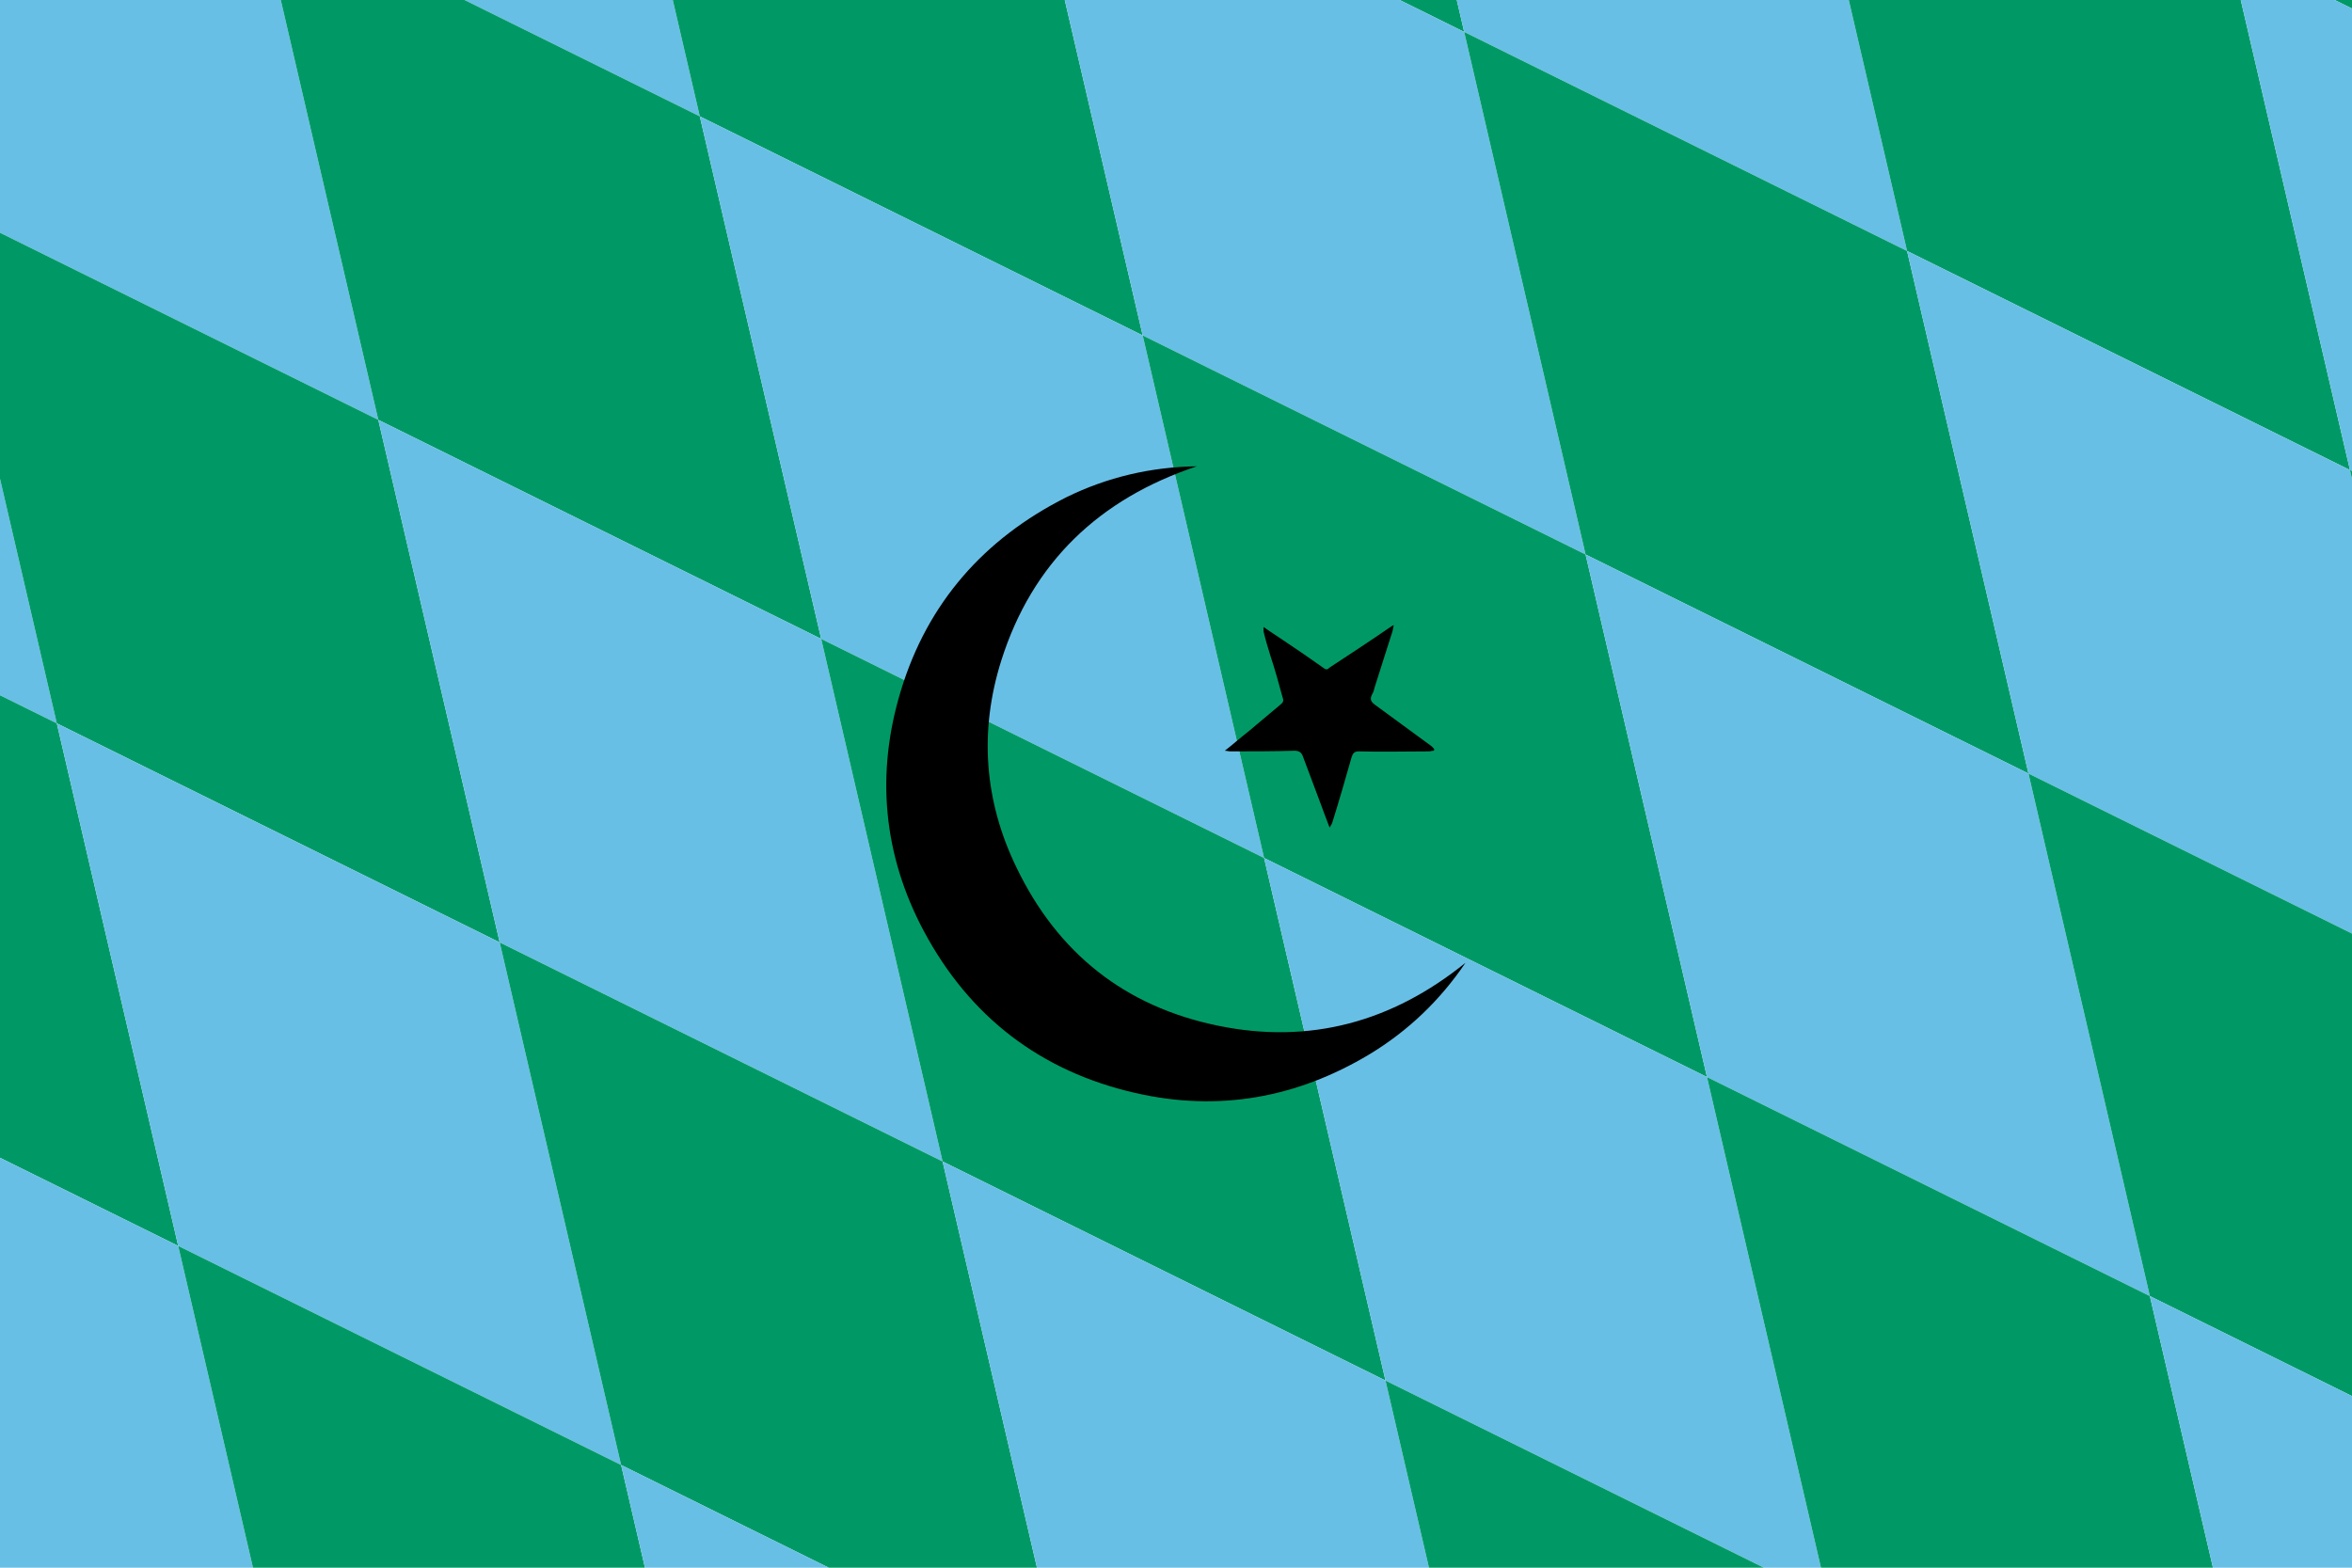 <?xml version="1.0" encoding="utf-8" ?>
<svg baseProfile="full" height="100px" version="1.1" width="150px" xmlns="http://www.w3.org/2000/svg" xmlns:ev="http://www.w3.org/2001/xml-events" xmlns:xlink="http://www.w3.org/1999/xlink"><defs><clipPath id="mask0"><rect height="100" width="150" x="0" y="0" /></clipPath></defs><g clip-path="url(#mask0)"><rect fill="#009966" height="33.333" stroke="none" transform="translate(-600 -400) skewX(13.076) skewY(29.203)" width="25.0" x="0.0" y="0.0" /><rect fill="#68bfe5" height="33.333" stroke="none" transform="translate(-600 -400) skewX(13.076) skewY(29.203)" width="25.0" x="0.0" y="33.333" /><rect fill="#009966" height="33.333" stroke="none" transform="translate(-600 -400) skewX(13.076) skewY(29.203)" width="25.0" x="0.0" y="66.667" /><rect fill="#68bfe5" height="33.333" stroke="none" transform="translate(-600 -400) skewX(13.076) skewY(29.203)" width="25.0" x="0.0" y="100.0" /><rect fill="#009966" height="33.333" stroke="none" transform="translate(-600 -400) skewX(13.076) skewY(29.203)" width="25.0" x="0.0" y="133.333" /><rect fill="#68bfe5" height="33.333" stroke="none" transform="translate(-600 -400) skewX(13.076) skewY(29.203)" width="25.0" x="0.0" y="166.667" /><rect fill="#009966" height="33.333" stroke="none" transform="translate(-600 -400) skewX(13.076) skewY(29.203)" width="25.0" x="0.0" y="200.0" /><rect fill="#68bfe5" height="33.333" stroke="none" transform="translate(-600 -400) skewX(13.076) skewY(29.203)" width="25.0" x="0.0" y="233.333" /><rect fill="#009966" height="33.333" stroke="none" transform="translate(-600 -400) skewX(13.076) skewY(29.203)" width="25.0" x="0.0" y="266.667" /><rect fill="#68bfe5" height="33.333" stroke="none" transform="translate(-600 -400) skewX(13.076) skewY(29.203)" width="25.0" x="0.0" y="300.0" /><rect fill="#009966" height="33.333" stroke="none" transform="translate(-600 -400) skewX(13.076) skewY(29.203)" width="25.0" x="0.0" y="333.333" /><rect fill="#68bfe5" height="33.333" stroke="none" transform="translate(-600 -400) skewX(13.076) skewY(29.203)" width="25.0" x="0.0" y="366.667" /><rect fill="#009966" height="33.333" stroke="none" transform="translate(-600 -400) skewX(13.076) skewY(29.203)" width="25.0" x="0.0" y="400.0" /><rect fill="#68bfe5" height="33.333" stroke="none" transform="translate(-600 -400) skewX(13.076) skewY(29.203)" width="25.0" x="0.0" y="433.333" /><rect fill="#009966" height="33.333" stroke="none" transform="translate(-600 -400) skewX(13.076) skewY(29.203)" width="25.0" x="0.0" y="466.667" /><rect fill="#68bfe5" height="33.333" stroke="none" transform="translate(-600 -400) skewX(13.076) skewY(29.203)" width="25.0" x="25.0" y="0.0" /><rect fill="#009966" height="33.333" stroke="none" transform="translate(-600 -400) skewX(13.076) skewY(29.203)" width="25.0" x="25.0" y="33.333" /><rect fill="#68bfe5" height="33.333" stroke="none" transform="translate(-600 -400) skewX(13.076) skewY(29.203)" width="25.0" x="25.0" y="66.667" /><rect fill="#009966" height="33.333" stroke="none" transform="translate(-600 -400) skewX(13.076) skewY(29.203)" width="25.0" x="25.0" y="100.0" /><rect fill="#68bfe5" height="33.333" stroke="none" transform="translate(-600 -400) skewX(13.076) skewY(29.203)" width="25.0" x="25.0" y="133.333" /><rect fill="#009966" height="33.333" stroke="none" transform="translate(-600 -400) skewX(13.076) skewY(29.203)" width="25.0" x="25.0" y="166.667" /><rect fill="#68bfe5" height="33.333" stroke="none" transform="translate(-600 -400) skewX(13.076) skewY(29.203)" width="25.0" x="25.0" y="200.0" /><rect fill="#009966" height="33.333" stroke="none" transform="translate(-600 -400) skewX(13.076) skewY(29.203)" width="25.0" x="25.0" y="233.333" /><rect fill="#68bfe5" height="33.333" stroke="none" transform="translate(-600 -400) skewX(13.076) skewY(29.203)" width="25.0" x="25.0" y="266.667" /><rect fill="#009966" height="33.333" stroke="none" transform="translate(-600 -400) skewX(13.076) skewY(29.203)" width="25.0" x="25.0" y="300.0" /><rect fill="#68bfe5" height="33.333" stroke="none" transform="translate(-600 -400) skewX(13.076) skewY(29.203)" width="25.0" x="25.0" y="333.333" /><rect fill="#009966" height="33.333" stroke="none" transform="translate(-600 -400) skewX(13.076) skewY(29.203)" width="25.0" x="25.0" y="366.667" /><rect fill="#68bfe5" height="33.333" stroke="none" transform="translate(-600 -400) skewX(13.076) skewY(29.203)" width="25.0" x="25.0" y="400.0" /><rect fill="#009966" height="33.333" stroke="none" transform="translate(-600 -400) skewX(13.076) skewY(29.203)" width="25.0" x="25.0" y="433.333" /><rect fill="#68bfe5" height="33.333" stroke="none" transform="translate(-600 -400) skewX(13.076) skewY(29.203)" width="25.0" x="25.0" y="466.667" /><rect fill="#009966" height="33.333" stroke="none" transform="translate(-600 -400) skewX(13.076) skewY(29.203)" width="25.0" x="50.0" y="0.0" /><rect fill="#68bfe5" height="33.333" stroke="none" transform="translate(-600 -400) skewX(13.076) skewY(29.203)" width="25.0" x="50.0" y="33.333" /><rect fill="#009966" height="33.333" stroke="none" transform="translate(-600 -400) skewX(13.076) skewY(29.203)" width="25.0" x="50.0" y="66.667" /><rect fill="#68bfe5" height="33.333" stroke="none" transform="translate(-600 -400) skewX(13.076) skewY(29.203)" width="25.0" x="50.0" y="100.0" /><rect fill="#009966" height="33.333" stroke="none" transform="translate(-600 -400) skewX(13.076) skewY(29.203)" width="25.0" x="50.0" y="133.333" /><rect fill="#68bfe5" height="33.333" stroke="none" transform="translate(-600 -400) skewX(13.076) skewY(29.203)" width="25.0" x="50.0" y="166.667" /><rect fill="#009966" height="33.333" stroke="none" transform="translate(-600 -400) skewX(13.076) skewY(29.203)" width="25.0" x="50.0" y="200.0" /><rect fill="#68bfe5" height="33.333" stroke="none" transform="translate(-600 -400) skewX(13.076) skewY(29.203)" width="25.0" x="50.0" y="233.333" /><rect fill="#009966" height="33.333" stroke="none" transform="translate(-600 -400) skewX(13.076) skewY(29.203)" width="25.0" x="50.0" y="266.667" /><rect fill="#68bfe5" height="33.333" stroke="none" transform="translate(-600 -400) skewX(13.076) skewY(29.203)" width="25.0" x="50.0" y="300.0" /><rect fill="#009966" height="33.333" stroke="none" transform="translate(-600 -400) skewX(13.076) skewY(29.203)" width="25.0" x="50.0" y="333.333" /><rect fill="#68bfe5" height="33.333" stroke="none" transform="translate(-600 -400) skewX(13.076) skewY(29.203)" width="25.0" x="50.0" y="366.667" /><rect fill="#009966" height="33.333" stroke="none" transform="translate(-600 -400) skewX(13.076) skewY(29.203)" width="25.0" x="50.0" y="400.0" /><rect fill="#68bfe5" height="33.333" stroke="none" transform="translate(-600 -400) skewX(13.076) skewY(29.203)" width="25.0" x="50.0" y="433.333" /><rect fill="#009966" height="33.333" stroke="none" transform="translate(-600 -400) skewX(13.076) skewY(29.203)" width="25.0" x="50.0" y="466.667" /><rect fill="#68bfe5" height="33.333" stroke="none" transform="translate(-600 -400) skewX(13.076) skewY(29.203)" width="25.0" x="75.0" y="0.0" /><rect fill="#009966" height="33.333" stroke="none" transform="translate(-600 -400) skewX(13.076) skewY(29.203)" width="25.0" x="75.0" y="33.333" /><rect fill="#68bfe5" height="33.333" stroke="none" transform="translate(-600 -400) skewX(13.076) skewY(29.203)" width="25.0" x="75.0" y="66.667" /><rect fill="#009966" height="33.333" stroke="none" transform="translate(-600 -400) skewX(13.076) skewY(29.203)" width="25.0" x="75.0" y="100.0" /><rect fill="#68bfe5" height="33.333" stroke="none" transform="translate(-600 -400) skewX(13.076) skewY(29.203)" width="25.0" x="75.0" y="133.333" /><rect fill="#009966" height="33.333" stroke="none" transform="translate(-600 -400) skewX(13.076) skewY(29.203)" width="25.0" x="75.0" y="166.667" /><rect fill="#68bfe5" height="33.333" stroke="none" transform="translate(-600 -400) skewX(13.076) skewY(29.203)" width="25.0" x="75.0" y="200.0" /><rect fill="#009966" height="33.333" stroke="none" transform="translate(-600 -400) skewX(13.076) skewY(29.203)" width="25.0" x="75.0" y="233.333" /><rect fill="#68bfe5" height="33.333" stroke="none" transform="translate(-600 -400) skewX(13.076) skewY(29.203)" width="25.0" x="75.0" y="266.667" /><rect fill="#009966" height="33.333" stroke="none" transform="translate(-600 -400) skewX(13.076) skewY(29.203)" width="25.0" x="75.0" y="300.0" /><rect fill="#68bfe5" height="33.333" stroke="none" transform="translate(-600 -400) skewX(13.076) skewY(29.203)" width="25.0" x="75.0" y="333.333" /><rect fill="#009966" height="33.333" stroke="none" transform="translate(-600 -400) skewX(13.076) skewY(29.203)" width="25.0" x="75.0" y="366.667" /><rect fill="#68bfe5" height="33.333" stroke="none" transform="translate(-600 -400) skewX(13.076) skewY(29.203)" width="25.0" x="75.0" y="400.0" /><rect fill="#009966" height="33.333" stroke="none" transform="translate(-600 -400) skewX(13.076) skewY(29.203)" width="25.0" x="75.0" y="433.333" /><rect fill="#68bfe5" height="33.333" stroke="none" transform="translate(-600 -400) skewX(13.076) skewY(29.203)" width="25.0" x="75.0" y="466.667" /><rect fill="#009966" height="33.333" stroke="none" transform="translate(-600 -400) skewX(13.076) skewY(29.203)" width="25.0" x="100.0" y="0.0" /><rect fill="#68bfe5" height="33.333" stroke="none" transform="translate(-600 -400) skewX(13.076) skewY(29.203)" width="25.0" x="100.0" y="33.333" /><rect fill="#009966" height="33.333" stroke="none" transform="translate(-600 -400) skewX(13.076) skewY(29.203)" width="25.0" x="100.0" y="66.667" /><rect fill="#68bfe5" height="33.333" stroke="none" transform="translate(-600 -400) skewX(13.076) skewY(29.203)" width="25.0" x="100.0" y="100.0" /><rect fill="#009966" height="33.333" stroke="none" transform="translate(-600 -400) skewX(13.076) skewY(29.203)" width="25.0" x="100.0" y="133.333" /><rect fill="#68bfe5" height="33.333" stroke="none" transform="translate(-600 -400) skewX(13.076) skewY(29.203)" width="25.0" x="100.0" y="166.667" /><rect fill="#009966" height="33.333" stroke="none" transform="translate(-600 -400) skewX(13.076) skewY(29.203)" width="25.0" x="100.0" y="200.0" /><rect fill="#68bfe5" height="33.333" stroke="none" transform="translate(-600 -400) skewX(13.076) skewY(29.203)" width="25.0" x="100.0" y="233.333" /><rect fill="#009966" height="33.333" stroke="none" transform="translate(-600 -400) skewX(13.076) skewY(29.203)" width="25.0" x="100.0" y="266.667" /><rect fill="#68bfe5" height="33.333" stroke="none" transform="translate(-600 -400) skewX(13.076) skewY(29.203)" width="25.0" x="100.0" y="300.0" /><rect fill="#009966" height="33.333" stroke="none" transform="translate(-600 -400) skewX(13.076) skewY(29.203)" width="25.0" x="100.0" y="333.333" /><rect fill="#68bfe5" height="33.333" stroke="none" transform="translate(-600 -400) skewX(13.076) skewY(29.203)" width="25.0" x="100.0" y="366.667" /><rect fill="#009966" height="33.333" stroke="none" transform="translate(-600 -400) skewX(13.076) skewY(29.203)" width="25.0" x="100.0" y="400.0" /><rect fill="#68bfe5" height="33.333" stroke="none" transform="translate(-600 -400) skewX(13.076) skewY(29.203)" width="25.0" x="100.0" y="433.333" /><rect fill="#009966" height="33.333" stroke="none" transform="translate(-600 -400) skewX(13.076) skewY(29.203)" width="25.0" x="100.0" y="466.667" /><rect fill="#68bfe5" height="33.333" stroke="none" transform="translate(-600 -400) skewX(13.076) skewY(29.203)" width="25.0" x="125.0" y="0.0" /><rect fill="#009966" height="33.333" stroke="none" transform="translate(-600 -400) skewX(13.076) skewY(29.203)" width="25.0" x="125.0" y="33.333" /><rect fill="#68bfe5" height="33.333" stroke="none" transform="translate(-600 -400) skewX(13.076) skewY(29.203)" width="25.0" x="125.0" y="66.667" /><rect fill="#009966" height="33.333" stroke="none" transform="translate(-600 -400) skewX(13.076) skewY(29.203)" width="25.0" x="125.0" y="100.0" /><rect fill="#68bfe5" height="33.333" stroke="none" transform="translate(-600 -400) skewX(13.076) skewY(29.203)" width="25.0" x="125.0" y="133.333" /><rect fill="#009966" height="33.333" stroke="none" transform="translate(-600 -400) skewX(13.076) skewY(29.203)" width="25.0" x="125.0" y="166.667" /><rect fill="#68bfe5" height="33.333" stroke="none" transform="translate(-600 -400) skewX(13.076) skewY(29.203)" width="25.0" x="125.0" y="200.0" /><rect fill="#009966" height="33.333" stroke="none" transform="translate(-600 -400) skewX(13.076) skewY(29.203)" width="25.0" x="125.0" y="233.333" /><rect fill="#68bfe5" height="33.333" stroke="none" transform="translate(-600 -400) skewX(13.076) skewY(29.203)" width="25.0" x="125.0" y="266.667" /><rect fill="#009966" height="33.333" stroke="none" transform="translate(-600 -400) skewX(13.076) skewY(29.203)" width="25.0" x="125.0" y="300.0" /><rect fill="#68bfe5" height="33.333" stroke="none" transform="translate(-600 -400) skewX(13.076) skewY(29.203)" width="25.0" x="125.0" y="333.333" /><rect fill="#009966" height="33.333" stroke="none" transform="translate(-600 -400) skewX(13.076) skewY(29.203)" width="25.0" x="125.0" y="366.667" /><rect fill="#68bfe5" height="33.333" stroke="none" transform="translate(-600 -400) skewX(13.076) skewY(29.203)" width="25.0" x="125.0" y="400.0" /><rect fill="#009966" height="33.333" stroke="none" transform="translate(-600 -400) skewX(13.076) skewY(29.203)" width="25.0" x="125.0" y="433.333" /><rect fill="#68bfe5" height="33.333" stroke="none" transform="translate(-600 -400) skewX(13.076) skewY(29.203)" width="25.0" x="125.0" y="466.667" /><rect fill="#009966" height="33.333" stroke="none" transform="translate(-600 -400) skewX(13.076) skewY(29.203)" width="25.0" x="150.0" y="0.0" /><rect fill="#68bfe5" height="33.333" stroke="none" transform="translate(-600 -400) skewX(13.076) skewY(29.203)" width="25.0" x="150.0" y="33.333" /><rect fill="#009966" height="33.333" stroke="none" transform="translate(-600 -400) skewX(13.076) skewY(29.203)" width="25.0" x="150.0" y="66.667" /><rect fill="#68bfe5" height="33.333" stroke="none" transform="translate(-600 -400) skewX(13.076) skewY(29.203)" width="25.0" x="150.0" y="100.0" /><rect fill="#009966" height="33.333" stroke="none" transform="translate(-600 -400) skewX(13.076) skewY(29.203)" width="25.0" x="150.0" y="133.333" /><rect fill="#68bfe5" height="33.333" stroke="none" transform="translate(-600 -400) skewX(13.076) skewY(29.203)" width="25.0" x="150.0" y="166.667" /><rect fill="#009966" height="33.333" stroke="none" transform="translate(-600 -400) skewX(13.076) skewY(29.203)" width="25.0" x="150.0" y="200.0" /><rect fill="#68bfe5" height="33.333" stroke="none" transform="translate(-600 -400) skewX(13.076) skewY(29.203)" width="25.0" x="150.0" y="233.333" /><rect fill="#009966" height="33.333" stroke="none" transform="translate(-600 -400) skewX(13.076) skewY(29.203)" width="25.0" x="150.0" y="266.667" /><rect fill="#68bfe5" height="33.333" stroke="none" transform="translate(-600 -400) skewX(13.076) skewY(29.203)" width="25.0" x="150.0" y="300.0" /><rect fill="#009966" height="33.333" stroke="none" transform="translate(-600 -400) skewX(13.076) skewY(29.203)" width="25.0" x="150.0" y="333.333" /><rect fill="#68bfe5" height="33.333" stroke="none" transform="translate(-600 -400) skewX(13.076) skewY(29.203)" width="25.0" x="150.0" y="366.667" /><rect fill="#009966" height="33.333" stroke="none" transform="translate(-600 -400) skewX(13.076) skewY(29.203)" width="25.0" x="150.0" y="400.0" /><rect fill="#68bfe5" height="33.333" stroke="none" transform="translate(-600 -400) skewX(13.076) skewY(29.203)" width="25.0" x="150.0" y="433.333" /><rect fill="#009966" height="33.333" stroke="none" transform="translate(-600 -400) skewX(13.076) skewY(29.203)" width="25.0" x="150.0" y="466.667" /><rect fill="#68bfe5" height="33.333" stroke="none" transform="translate(-600 -400) skewX(13.076) skewY(29.203)" width="25.0" x="175.0" y="0.0" /><rect fill="#009966" height="33.333" stroke="none" transform="translate(-600 -400) skewX(13.076) skewY(29.203)" width="25.0" x="175.0" y="33.333" /><rect fill="#68bfe5" height="33.333" stroke="none" transform="translate(-600 -400) skewX(13.076) skewY(29.203)" width="25.0" x="175.0" y="66.667" /><rect fill="#009966" height="33.333" stroke="none" transform="translate(-600 -400) skewX(13.076) skewY(29.203)" width="25.0" x="175.0" y="100.0" /><rect fill="#68bfe5" height="33.333" stroke="none" transform="translate(-600 -400) skewX(13.076) skewY(29.203)" width="25.0" x="175.0" y="133.333" /><rect fill="#009966" height="33.333" stroke="none" transform="translate(-600 -400) skewX(13.076) skewY(29.203)" width="25.0" x="175.0" y="166.667" /><rect fill="#68bfe5" height="33.333" stroke="none" transform="translate(-600 -400) skewX(13.076) skewY(29.203)" width="25.0" x="175.0" y="200.0" /><rect fill="#009966" height="33.333" stroke="none" transform="translate(-600 -400) skewX(13.076) skewY(29.203)" width="25.0" x="175.0" y="233.333" /><rect fill="#68bfe5" height="33.333" stroke="none" transform="translate(-600 -400) skewX(13.076) skewY(29.203)" width="25.0" x="175.0" y="266.667" /><rect fill="#009966" height="33.333" stroke="none" transform="translate(-600 -400) skewX(13.076) skewY(29.203)" width="25.0" x="175.0" y="300.0" /><rect fill="#68bfe5" height="33.333" stroke="none" transform="translate(-600 -400) skewX(13.076) skewY(29.203)" width="25.0" x="175.0" y="333.333" /><rect fill="#009966" height="33.333" stroke="none" transform="translate(-600 -400) skewX(13.076) skewY(29.203)" width="25.0" x="175.0" y="366.667" /><rect fill="#68bfe5" height="33.333" stroke="none" transform="translate(-600 -400) skewX(13.076) skewY(29.203)" width="25.0" x="175.0" y="400.0" /><rect fill="#009966" height="33.333" stroke="none" transform="translate(-600 -400) skewX(13.076) skewY(29.203)" width="25.0" x="175.0" y="433.333" /><rect fill="#68bfe5" height="33.333" stroke="none" transform="translate(-600 -400) skewX(13.076) skewY(29.203)" width="25.0" x="175.0" y="466.667" /><rect fill="#009966" height="33.333" stroke="none" transform="translate(-600 -400) skewX(13.076) skewY(29.203)" width="25.0" x="200.0" y="0.0" /><rect fill="#68bfe5" height="33.333" stroke="none" transform="translate(-600 -400) skewX(13.076) skewY(29.203)" width="25.0" x="200.0" y="33.333" /><rect fill="#009966" height="33.333" stroke="none" transform="translate(-600 -400) skewX(13.076) skewY(29.203)" width="25.0" x="200.0" y="66.667" /><rect fill="#68bfe5" height="33.333" stroke="none" transform="translate(-600 -400) skewX(13.076) skewY(29.203)" width="25.0" x="200.0" y="100.0" /><rect fill="#009966" height="33.333" stroke="none" transform="translate(-600 -400) skewX(13.076) skewY(29.203)" width="25.0" x="200.0" y="133.333" /><rect fill="#68bfe5" height="33.333" stroke="none" transform="translate(-600 -400) skewX(13.076) skewY(29.203)" width="25.0" x="200.0" y="166.667" /><rect fill="#009966" height="33.333" stroke="none" transform="translate(-600 -400) skewX(13.076) skewY(29.203)" width="25.0" x="200.0" y="200.0" /><rect fill="#68bfe5" height="33.333" stroke="none" transform="translate(-600 -400) skewX(13.076) skewY(29.203)" width="25.0" x="200.0" y="233.333" /><rect fill="#009966" height="33.333" stroke="none" transform="translate(-600 -400) skewX(13.076) skewY(29.203)" width="25.0" x="200.0" y="266.667" /><rect fill="#68bfe5" height="33.333" stroke="none" transform="translate(-600 -400) skewX(13.076) skewY(29.203)" width="25.0" x="200.0" y="300.0" /><rect fill="#009966" height="33.333" stroke="none" transform="translate(-600 -400) skewX(13.076) skewY(29.203)" width="25.0" x="200.0" y="333.333" /><rect fill="#68bfe5" height="33.333" stroke="none" transform="translate(-600 -400) skewX(13.076) skewY(29.203)" width="25.0" x="200.0" y="366.667" /><rect fill="#009966" height="33.333" stroke="none" transform="translate(-600 -400) skewX(13.076) skewY(29.203)" width="25.0" x="200.0" y="400.0" /><rect fill="#68bfe5" height="33.333" stroke="none" transform="translate(-600 -400) skewX(13.076) skewY(29.203)" width="25.0" x="200.0" y="433.333" /><rect fill="#009966" height="33.333" stroke="none" transform="translate(-600 -400) skewX(13.076) skewY(29.203)" width="25.0" x="200.0" y="466.667" /><rect fill="#68bfe5" height="33.333" stroke="none" transform="translate(-600 -400) skewX(13.076) skewY(29.203)" width="25.0" x="225.0" y="0.0" /><rect fill="#009966" height="33.333" stroke="none" transform="translate(-600 -400) skewX(13.076) skewY(29.203)" width="25.0" x="225.0" y="33.333" /><rect fill="#68bfe5" height="33.333" stroke="none" transform="translate(-600 -400) skewX(13.076) skewY(29.203)" width="25.0" x="225.0" y="66.667" /><rect fill="#009966" height="33.333" stroke="none" transform="translate(-600 -400) skewX(13.076) skewY(29.203)" width="25.0" x="225.0" y="100.0" /><rect fill="#68bfe5" height="33.333" stroke="none" transform="translate(-600 -400) skewX(13.076) skewY(29.203)" width="25.0" x="225.0" y="133.333" /><rect fill="#009966" height="33.333" stroke="none" transform="translate(-600 -400) skewX(13.076) skewY(29.203)" width="25.0" x="225.0" y="166.667" /><rect fill="#68bfe5" height="33.333" stroke="none" transform="translate(-600 -400) skewX(13.076) skewY(29.203)" width="25.0" x="225.0" y="200.0" /><rect fill="#009966" height="33.333" stroke="none" transform="translate(-600 -400) skewX(13.076) skewY(29.203)" width="25.0" x="225.0" y="233.333" /><rect fill="#68bfe5" height="33.333" stroke="none" transform="translate(-600 -400) skewX(13.076) skewY(29.203)" width="25.0" x="225.0" y="266.667" /><rect fill="#009966" height="33.333" stroke="none" transform="translate(-600 -400) skewX(13.076) skewY(29.203)" width="25.0" x="225.0" y="300.0" /><rect fill="#68bfe5" height="33.333" stroke="none" transform="translate(-600 -400) skewX(13.076) skewY(29.203)" width="25.0" x="225.0" y="333.333" /><rect fill="#009966" height="33.333" stroke="none" transform="translate(-600 -400) skewX(13.076) skewY(29.203)" width="25.0" x="225.0" y="366.667" /><rect fill="#68bfe5" height="33.333" stroke="none" transform="translate(-600 -400) skewX(13.076) skewY(29.203)" width="25.0" x="225.0" y="400.0" /><rect fill="#009966" height="33.333" stroke="none" transform="translate(-600 -400) skewX(13.076) skewY(29.203)" width="25.0" x="225.0" y="433.333" /><rect fill="#68bfe5" height="33.333" stroke="none" transform="translate(-600 -400) skewX(13.076) skewY(29.203)" width="25.0" x="225.0" y="466.667" /><rect fill="#009966" height="33.333" stroke="none" transform="translate(-600 -400) skewX(13.076) skewY(29.203)" width="25.0" x="250.0" y="0.0" /><rect fill="#68bfe5" height="33.333" stroke="none" transform="translate(-600 -400) skewX(13.076) skewY(29.203)" width="25.0" x="250.0" y="33.333" /><rect fill="#009966" height="33.333" stroke="none" transform="translate(-600 -400) skewX(13.076) skewY(29.203)" width="25.0" x="250.0" y="66.667" /><rect fill="#68bfe5" height="33.333" stroke="none" transform="translate(-600 -400) skewX(13.076) skewY(29.203)" width="25.0" x="250.0" y="100.0" /><rect fill="#009966" height="33.333" stroke="none" transform="translate(-600 -400) skewX(13.076) skewY(29.203)" width="25.0" x="250.0" y="133.333" /><rect fill="#68bfe5" height="33.333" stroke="none" transform="translate(-600 -400) skewX(13.076) skewY(29.203)" width="25.0" x="250.0" y="166.667" /><rect fill="#009966" height="33.333" stroke="none" transform="translate(-600 -400) skewX(13.076) skewY(29.203)" width="25.0" x="250.0" y="200.0" /><rect fill="#68bfe5" height="33.333" stroke="none" transform="translate(-600 -400) skewX(13.076) skewY(29.203)" width="25.0" x="250.0" y="233.333" /><rect fill="#009966" height="33.333" stroke="none" transform="translate(-600 -400) skewX(13.076) skewY(29.203)" width="25.0" x="250.0" y="266.667" /><rect fill="#68bfe5" height="33.333" stroke="none" transform="translate(-600 -400) skewX(13.076) skewY(29.203)" width="25.0" x="250.0" y="300.0" /><rect fill="#009966" height="33.333" stroke="none" transform="translate(-600 -400) skewX(13.076) skewY(29.203)" width="25.0" x="250.0" y="333.333" /><rect fill="#68bfe5" height="33.333" stroke="none" transform="translate(-600 -400) skewX(13.076) skewY(29.203)" width="25.0" x="250.0" y="366.667" /><rect fill="#009966" height="33.333" stroke="none" transform="translate(-600 -400) skewX(13.076) skewY(29.203)" width="25.0" x="250.0" y="400.0" /><rect fill="#68bfe5" height="33.333" stroke="none" transform="translate(-600 -400) skewX(13.076) skewY(29.203)" width="25.0" x="250.0" y="433.333" /><rect fill="#009966" height="33.333" stroke="none" transform="translate(-600 -400) skewX(13.076) skewY(29.203)" width="25.0" x="250.0" y="466.667" /><rect fill="#68bfe5" height="33.333" stroke="none" transform="translate(-600 -400) skewX(13.076) skewY(29.203)" width="25.0" x="275.0" y="0.0" /><rect fill="#009966" height="33.333" stroke="none" transform="translate(-600 -400) skewX(13.076) skewY(29.203)" width="25.0" x="275.0" y="33.333" /><rect fill="#68bfe5" height="33.333" stroke="none" transform="translate(-600 -400) skewX(13.076) skewY(29.203)" width="25.0" x="275.0" y="66.667" /><rect fill="#009966" height="33.333" stroke="none" transform="translate(-600 -400) skewX(13.076) skewY(29.203)" width="25.0" x="275.0" y="100.0" /><rect fill="#68bfe5" height="33.333" stroke="none" transform="translate(-600 -400) skewX(13.076) skewY(29.203)" width="25.0" x="275.0" y="133.333" /><rect fill="#009966" height="33.333" stroke="none" transform="translate(-600 -400) skewX(13.076) skewY(29.203)" width="25.0" x="275.0" y="166.667" /><rect fill="#68bfe5" height="33.333" stroke="none" transform="translate(-600 -400) skewX(13.076) skewY(29.203)" width="25.0" x="275.0" y="200.0" /><rect fill="#009966" height="33.333" stroke="none" transform="translate(-600 -400) skewX(13.076) skewY(29.203)" width="25.0" x="275.0" y="233.333" /><rect fill="#68bfe5" height="33.333" stroke="none" transform="translate(-600 -400) skewX(13.076) skewY(29.203)" width="25.0" x="275.0" y="266.667" /><rect fill="#009966" height="33.333" stroke="none" transform="translate(-600 -400) skewX(13.076) skewY(29.203)" width="25.0" x="275.0" y="300.0" /><rect fill="#68bfe5" height="33.333" stroke="none" transform="translate(-600 -400) skewX(13.076) skewY(29.203)" width="25.0" x="275.0" y="333.333" /><rect fill="#009966" height="33.333" stroke="none" transform="translate(-600 -400) skewX(13.076) skewY(29.203)" width="25.0" x="275.0" y="366.667" /><rect fill="#68bfe5" height="33.333" stroke="none" transform="translate(-600 -400) skewX(13.076) skewY(29.203)" width="25.0" x="275.0" y="400.0" /><rect fill="#009966" height="33.333" stroke="none" transform="translate(-600 -400) skewX(13.076) skewY(29.203)" width="25.0" x="275.0" y="433.333" /><rect fill="#68bfe5" height="33.333" stroke="none" transform="translate(-600 -400) skewX(13.076) skewY(29.203)" width="25.0" x="275.0" y="466.667" /><rect fill="#009966" height="33.333" stroke="none" transform="translate(-600 -400) skewX(13.076) skewY(29.203)" width="25.0" x="300.0" y="0.0" /><rect fill="#68bfe5" height="33.333" stroke="none" transform="translate(-600 -400) skewX(13.076) skewY(29.203)" width="25.0" x="300.0" y="33.333" /><rect fill="#009966" height="33.333" stroke="none" transform="translate(-600 -400) skewX(13.076) skewY(29.203)" width="25.0" x="300.0" y="66.667" /><rect fill="#68bfe5" height="33.333" stroke="none" transform="translate(-600 -400) skewX(13.076) skewY(29.203)" width="25.0" x="300.0" y="100.0" /><rect fill="#009966" height="33.333" stroke="none" transform="translate(-600 -400) skewX(13.076) skewY(29.203)" width="25.0" x="300.0" y="133.333" /><rect fill="#68bfe5" height="33.333" stroke="none" transform="translate(-600 -400) skewX(13.076) skewY(29.203)" width="25.0" x="300.0" y="166.667" /><rect fill="#009966" height="33.333" stroke="none" transform="translate(-600 -400) skewX(13.076) skewY(29.203)" width="25.0" x="300.0" y="200.0" /><rect fill="#68bfe5" height="33.333" stroke="none" transform="translate(-600 -400) skewX(13.076) skewY(29.203)" width="25.0" x="300.0" y="233.333" /><rect fill="#009966" height="33.333" stroke="none" transform="translate(-600 -400) skewX(13.076) skewY(29.203)" width="25.0" x="300.0" y="266.667" /><rect fill="#68bfe5" height="33.333" stroke="none" transform="translate(-600 -400) skewX(13.076) skewY(29.203)" width="25.0" x="300.0" y="300.0" /><rect fill="#009966" height="33.333" stroke="none" transform="translate(-600 -400) skewX(13.076) skewY(29.203)" width="25.0" x="300.0" y="333.333" /><rect fill="#68bfe5" height="33.333" stroke="none" transform="translate(-600 -400) skewX(13.076) skewY(29.203)" width="25.0" x="300.0" y="366.667" /><rect fill="#009966" height="33.333" stroke="none" transform="translate(-600 -400) skewX(13.076) skewY(29.203)" width="25.0" x="300.0" y="400.0" /><rect fill="#68bfe5" height="33.333" stroke="none" transform="translate(-600 -400) skewX(13.076) skewY(29.203)" width="25.0" x="300.0" y="433.333" /><rect fill="#009966" height="33.333" stroke="none" transform="translate(-600 -400) skewX(13.076) skewY(29.203)" width="25.0" x="300.0" y="466.667" /><rect fill="#68bfe5" height="33.333" stroke="none" transform="translate(-600 -400) skewX(13.076) skewY(29.203)" width="25.0" x="325.0" y="0.0" /><rect fill="#009966" height="33.333" stroke="none" transform="translate(-600 -400) skewX(13.076) skewY(29.203)" width="25.0" x="325.0" y="33.333" /><rect fill="#68bfe5" height="33.333" stroke="none" transform="translate(-600 -400) skewX(13.076) skewY(29.203)" width="25.0" x="325.0" y="66.667" /><rect fill="#009966" height="33.333" stroke="none" transform="translate(-600 -400) skewX(13.076) skewY(29.203)" width="25.0" x="325.0" y="100.0" /><rect fill="#68bfe5" height="33.333" stroke="none" transform="translate(-600 -400) skewX(13.076) skewY(29.203)" width="25.0" x="325.0" y="133.333" /><rect fill="#009966" height="33.333" stroke="none" transform="translate(-600 -400) skewX(13.076) skewY(29.203)" width="25.0" x="325.0" y="166.667" /><rect fill="#68bfe5" height="33.333" stroke="none" transform="translate(-600 -400) skewX(13.076) skewY(29.203)" width="25.0" x="325.0" y="200.0" /><rect fill="#009966" height="33.333" stroke="none" transform="translate(-600 -400) skewX(13.076) skewY(29.203)" width="25.0" x="325.0" y="233.333" /><rect fill="#68bfe5" height="33.333" stroke="none" transform="translate(-600 -400) skewX(13.076) skewY(29.203)" width="25.0" x="325.0" y="266.667" /><rect fill="#009966" height="33.333" stroke="none" transform="translate(-600 -400) skewX(13.076) skewY(29.203)" width="25.0" x="325.0" y="300.0" /><rect fill="#68bfe5" height="33.333" stroke="none" transform="translate(-600 -400) skewX(13.076) skewY(29.203)" width="25.0" x="325.0" y="333.333" /><rect fill="#009966" height="33.333" stroke="none" transform="translate(-600 -400) skewX(13.076) skewY(29.203)" width="25.0" x="325.0" y="366.667" /><rect fill="#68bfe5" height="33.333" stroke="none" transform="translate(-600 -400) skewX(13.076) skewY(29.203)" width="25.0" x="325.0" y="400.0" /><rect fill="#009966" height="33.333" stroke="none" transform="translate(-600 -400) skewX(13.076) skewY(29.203)" width="25.0" x="325.0" y="433.333" /><rect fill="#68bfe5" height="33.333" stroke="none" transform="translate(-600 -400) skewX(13.076) skewY(29.203)" width="25.0" x="325.0" y="466.667" /><rect fill="#009966" height="33.333" stroke="none" transform="translate(-600 -400) skewX(13.076) skewY(29.203)" width="25.0" x="350.0" y="0.0" /><rect fill="#68bfe5" height="33.333" stroke="none" transform="translate(-600 -400) skewX(13.076) skewY(29.203)" width="25.0" x="350.0" y="33.333" /><rect fill="#009966" height="33.333" stroke="none" transform="translate(-600 -400) skewX(13.076) skewY(29.203)" width="25.0" x="350.0" y="66.667" /><rect fill="#68bfe5" height="33.333" stroke="none" transform="translate(-600 -400) skewX(13.076) skewY(29.203)" width="25.0" x="350.0" y="100.0" /><rect fill="#009966" height="33.333" stroke="none" transform="translate(-600 -400) skewX(13.076) skewY(29.203)" width="25.0" x="350.0" y="133.333" /><rect fill="#68bfe5" height="33.333" stroke="none" transform="translate(-600 -400) skewX(13.076) skewY(29.203)" width="25.0" x="350.0" y="166.667" /><rect fill="#009966" height="33.333" stroke="none" transform="translate(-600 -400) skewX(13.076) skewY(29.203)" width="25.0" x="350.0" y="200.0" /><rect fill="#68bfe5" height="33.333" stroke="none" transform="translate(-600 -400) skewX(13.076) skewY(29.203)" width="25.0" x="350.0" y="233.333" /><rect fill="#009966" height="33.333" stroke="none" transform="translate(-600 -400) skewX(13.076) skewY(29.203)" width="25.0" x="350.0" y="266.667" /><rect fill="#68bfe5" height="33.333" stroke="none" transform="translate(-600 -400) skewX(13.076) skewY(29.203)" width="25.0" x="350.0" y="300.0" /><rect fill="#009966" height="33.333" stroke="none" transform="translate(-600 -400) skewX(13.076) skewY(29.203)" width="25.0" x="350.0" y="333.333" /><rect fill="#68bfe5" height="33.333" stroke="none" transform="translate(-600 -400) skewX(13.076) skewY(29.203)" width="25.0" x="350.0" y="366.667" /><rect fill="#009966" height="33.333" stroke="none" transform="translate(-600 -400) skewX(13.076) skewY(29.203)" width="25.0" x="350.0" y="400.0" /><rect fill="#68bfe5" height="33.333" stroke="none" transform="translate(-600 -400) skewX(13.076) skewY(29.203)" width="25.0" x="350.0" y="433.333" /><rect fill="#009966" height="33.333" stroke="none" transform="translate(-600 -400) skewX(13.076) skewY(29.203)" width="25.0" x="350.0" y="466.667" /><rect fill="#68bfe5" height="33.333" stroke="none" transform="translate(-600 -400) skewX(13.076) skewY(29.203)" width="25.0" x="375.0" y="0.0" /><rect fill="#009966" height="33.333" stroke="none" transform="translate(-600 -400) skewX(13.076) skewY(29.203)" width="25.0" x="375.0" y="33.333" /><rect fill="#68bfe5" height="33.333" stroke="none" transform="translate(-600 -400) skewX(13.076) skewY(29.203)" width="25.0" x="375.0" y="66.667" /><rect fill="#009966" height="33.333" stroke="none" transform="translate(-600 -400) skewX(13.076) skewY(29.203)" width="25.0" x="375.0" y="100.0" /><rect fill="#68bfe5" height="33.333" stroke="none" transform="translate(-600 -400) skewX(13.076) skewY(29.203)" width="25.0" x="375.0" y="133.333" /><rect fill="#009966" height="33.333" stroke="none" transform="translate(-600 -400) skewX(13.076) skewY(29.203)" width="25.0" x="375.0" y="166.667" /><rect fill="#68bfe5" height="33.333" stroke="none" transform="translate(-600 -400) skewX(13.076) skewY(29.203)" width="25.0" x="375.0" y="200.0" /><rect fill="#009966" height="33.333" stroke="none" transform="translate(-600 -400) skewX(13.076) skewY(29.203)" width="25.0" x="375.0" y="233.333" /><rect fill="#68bfe5" height="33.333" stroke="none" transform="translate(-600 -400) skewX(13.076) skewY(29.203)" width="25.0" x="375.0" y="266.667" /><rect fill="#009966" height="33.333" stroke="none" transform="translate(-600 -400) skewX(13.076) skewY(29.203)" width="25.0" x="375.0" y="300.0" /><rect fill="#68bfe5" height="33.333" stroke="none" transform="translate(-600 -400) skewX(13.076) skewY(29.203)" width="25.0" x="375.0" y="333.333" /><rect fill="#009966" height="33.333" stroke="none" transform="translate(-600 -400) skewX(13.076) skewY(29.203)" width="25.0" x="375.0" y="366.667" /><rect fill="#68bfe5" height="33.333" stroke="none" transform="translate(-600 -400) skewX(13.076) skewY(29.203)" width="25.0" x="375.0" y="400.0" /><rect fill="#009966" height="33.333" stroke="none" transform="translate(-600 -400) skewX(13.076) skewY(29.203)" width="25.0" x="375.0" y="433.333" /><rect fill="#68bfe5" height="33.333" stroke="none" transform="translate(-600 -400) skewX(13.076) skewY(29.203)" width="25.0" x="375.0" y="466.667" /><rect fill="#009966" height="33.333" stroke="none" transform="translate(-600 -400) skewX(13.076) skewY(29.203)" width="25.0" x="400.0" y="0.0" /><rect fill="#68bfe5" height="33.333" stroke="none" transform="translate(-600 -400) skewX(13.076) skewY(29.203)" width="25.0" x="400.0" y="33.333" /><rect fill="#009966" height="33.333" stroke="none" transform="translate(-600 -400) skewX(13.076) skewY(29.203)" width="25.0" x="400.0" y="66.667" /><rect fill="#68bfe5" height="33.333" stroke="none" transform="translate(-600 -400) skewX(13.076) skewY(29.203)" width="25.0" x="400.0" y="100.0" /><rect fill="#009966" height="33.333" stroke="none" transform="translate(-600 -400) skewX(13.076) skewY(29.203)" width="25.0" x="400.0" y="133.333" /><rect fill="#68bfe5" height="33.333" stroke="none" transform="translate(-600 -400) skewX(13.076) skewY(29.203)" width="25.0" x="400.0" y="166.667" /><rect fill="#009966" height="33.333" stroke="none" transform="translate(-600 -400) skewX(13.076) skewY(29.203)" width="25.0" x="400.0" y="200.0" /><rect fill="#68bfe5" height="33.333" stroke="none" transform="translate(-600 -400) skewX(13.076) skewY(29.203)" width="25.0" x="400.0" y="233.333" /><rect fill="#009966" height="33.333" stroke="none" transform="translate(-600 -400) skewX(13.076) skewY(29.203)" width="25.0" x="400.0" y="266.667" /><rect fill="#68bfe5" height="33.333" stroke="none" transform="translate(-600 -400) skewX(13.076) skewY(29.203)" width="25.0" x="400.0" y="300.0" /><rect fill="#009966" height="33.333" stroke="none" transform="translate(-600 -400) skewX(13.076) skewY(29.203)" width="25.0" x="400.0" y="333.333" /><rect fill="#68bfe5" height="33.333" stroke="none" transform="translate(-600 -400) skewX(13.076) skewY(29.203)" width="25.0" x="400.0" y="366.667" /><rect fill="#009966" height="33.333" stroke="none" transform="translate(-600 -400) skewX(13.076) skewY(29.203)" width="25.0" x="400.0" y="400.0" /><rect fill="#68bfe5" height="33.333" stroke="none" transform="translate(-600 -400) skewX(13.076) skewY(29.203)" width="25.0" x="400.0" y="433.333" /><rect fill="#009966" height="33.333" stroke="none" transform="translate(-600 -400) skewX(13.076) skewY(29.203)" width="25.0" x="400.0" y="466.667" /><rect fill="#68bfe5" height="33.333" stroke="none" transform="translate(-600 -400) skewX(13.076) skewY(29.203)" width="25.0" x="425.0" y="0.0" /><rect fill="#009966" height="33.333" stroke="none" transform="translate(-600 -400) skewX(13.076) skewY(29.203)" width="25.0" x="425.0" y="33.333" /><rect fill="#68bfe5" height="33.333" stroke="none" transform="translate(-600 -400) skewX(13.076) skewY(29.203)" width="25.0" x="425.0" y="66.667" /><rect fill="#009966" height="33.333" stroke="none" transform="translate(-600 -400) skewX(13.076) skewY(29.203)" width="25.0" x="425.0" y="100.0" /><rect fill="#68bfe5" height="33.333" stroke="none" transform="translate(-600 -400) skewX(13.076) skewY(29.203)" width="25.0" x="425.0" y="133.333" /><rect fill="#009966" height="33.333" stroke="none" transform="translate(-600 -400) skewX(13.076) skewY(29.203)" width="25.0" x="425.0" y="166.667" /><rect fill="#68bfe5" height="33.333" stroke="none" transform="translate(-600 -400) skewX(13.076) skewY(29.203)" width="25.0" x="425.0" y="200.0" /><rect fill="#009966" height="33.333" stroke="none" transform="translate(-600 -400) skewX(13.076) skewY(29.203)" width="25.0" x="425.0" y="233.333" /><rect fill="#68bfe5" height="33.333" stroke="none" transform="translate(-600 -400) skewX(13.076) skewY(29.203)" width="25.0" x="425.0" y="266.667" /><rect fill="#009966" height="33.333" stroke="none" transform="translate(-600 -400) skewX(13.076) skewY(29.203)" width="25.0" x="425.0" y="300.0" /><rect fill="#68bfe5" height="33.333" stroke="none" transform="translate(-600 -400) skewX(13.076) skewY(29.203)" width="25.0" x="425.0" y="333.333" /><rect fill="#009966" height="33.333" stroke="none" transform="translate(-600 -400) skewX(13.076) skewY(29.203)" width="25.0" x="425.0" y="366.667" /><rect fill="#68bfe5" height="33.333" stroke="none" transform="translate(-600 -400) skewX(13.076) skewY(29.203)" width="25.0" x="425.0" y="400.0" /><rect fill="#009966" height="33.333" stroke="none" transform="translate(-600 -400) skewX(13.076) skewY(29.203)" width="25.0" x="425.0" y="433.333" /><rect fill="#68bfe5" height="33.333" stroke="none" transform="translate(-600 -400) skewX(13.076) skewY(29.203)" width="25.0" x="425.0" y="466.667" /><rect fill="#009966" height="33.333" stroke="none" transform="translate(-600 -400) skewX(13.076) skewY(29.203)" width="25.0" x="450.0" y="0.0" /><rect fill="#68bfe5" height="33.333" stroke="none" transform="translate(-600 -400) skewX(13.076) skewY(29.203)" width="25.0" x="450.0" y="33.333" /><rect fill="#009966" height="33.333" stroke="none" transform="translate(-600 -400) skewX(13.076) skewY(29.203)" width="25.0" x="450.0" y="66.667" /><rect fill="#68bfe5" height="33.333" stroke="none" transform="translate(-600 -400) skewX(13.076) skewY(29.203)" width="25.0" x="450.0" y="100.0" /><rect fill="#009966" height="33.333" stroke="none" transform="translate(-600 -400) skewX(13.076) skewY(29.203)" width="25.0" x="450.0" y="133.333" /><rect fill="#68bfe5" height="33.333" stroke="none" transform="translate(-600 -400) skewX(13.076) skewY(29.203)" width="25.0" x="450.0" y="166.667" /><rect fill="#009966" height="33.333" stroke="none" transform="translate(-600 -400) skewX(13.076) skewY(29.203)" width="25.0" x="450.0" y="200.0" /><rect fill="#68bfe5" height="33.333" stroke="none" transform="translate(-600 -400) skewX(13.076) skewY(29.203)" width="25.0" x="450.0" y="233.333" /><rect fill="#009966" height="33.333" stroke="none" transform="translate(-600 -400) skewX(13.076) skewY(29.203)" width="25.0" x="450.0" y="266.667" /><rect fill="#68bfe5" height="33.333" stroke="none" transform="translate(-600 -400) skewX(13.076) skewY(29.203)" width="25.0" x="450.0" y="300.0" /><rect fill="#009966" height="33.333" stroke="none" transform="translate(-600 -400) skewX(13.076) skewY(29.203)" width="25.0" x="450.0" y="333.333" /><rect fill="#68bfe5" height="33.333" stroke="none" transform="translate(-600 -400) skewX(13.076) skewY(29.203)" width="25.0" x="450.0" y="366.667" /><rect fill="#009966" height="33.333" stroke="none" transform="translate(-600 -400) skewX(13.076) skewY(29.203)" width="25.0" x="450.0" y="400.0" /><rect fill="#68bfe5" height="33.333" stroke="none" transform="translate(-600 -400) skewX(13.076) skewY(29.203)" width="25.0" x="450.0" y="433.333" /><rect fill="#009966" height="33.333" stroke="none" transform="translate(-600 -400) skewX(13.076) skewY(29.203)" width="25.0" x="450.0" y="466.667" /><rect fill="#68bfe5" height="33.333" stroke="none" transform="translate(-600 -400) skewX(13.076) skewY(29.203)" width="25.0" x="475.0" y="0.0" /><rect fill="#009966" height="33.333" stroke="none" transform="translate(-600 -400) skewX(13.076) skewY(29.203)" width="25.0" x="475.0" y="33.333" /><rect fill="#68bfe5" height="33.333" stroke="none" transform="translate(-600 -400) skewX(13.076) skewY(29.203)" width="25.0" x="475.0" y="66.667" /><rect fill="#009966" height="33.333" stroke="none" transform="translate(-600 -400) skewX(13.076) skewY(29.203)" width="25.0" x="475.0" y="100.0" /><rect fill="#68bfe5" height="33.333" stroke="none" transform="translate(-600 -400) skewX(13.076) skewY(29.203)" width="25.0" x="475.0" y="133.333" /><rect fill="#009966" height="33.333" stroke="none" transform="translate(-600 -400) skewX(13.076) skewY(29.203)" width="25.0" x="475.0" y="166.667" /><rect fill="#68bfe5" height="33.333" stroke="none" transform="translate(-600 -400) skewX(13.076) skewY(29.203)" width="25.0" x="475.0" y="200.0" /><rect fill="#009966" height="33.333" stroke="none" transform="translate(-600 -400) skewX(13.076) skewY(29.203)" width="25.0" x="475.0" y="233.333" /><rect fill="#68bfe5" height="33.333" stroke="none" transform="translate(-600 -400) skewX(13.076) skewY(29.203)" width="25.0" x="475.0" y="266.667" /><rect fill="#009966" height="33.333" stroke="none" transform="translate(-600 -400) skewX(13.076) skewY(29.203)" width="25.0" x="475.0" y="300.0" /><rect fill="#68bfe5" height="33.333" stroke="none" transform="translate(-600 -400) skewX(13.076) skewY(29.203)" width="25.0" x="475.0" y="333.333" /><rect fill="#009966" height="33.333" stroke="none" transform="translate(-600 -400) skewX(13.076) skewY(29.203)" width="25.0" x="475.0" y="366.667" /><rect fill="#68bfe5" height="33.333" stroke="none" transform="translate(-600 -400) skewX(13.076) skewY(29.203)" width="25.0" x="475.0" y="400.0" /><rect fill="#009966" height="33.333" stroke="none" transform="translate(-600 -400) skewX(13.076) skewY(29.203)" width="25.0" x="475.0" y="433.333" /><rect fill="#68bfe5" height="33.333" stroke="none" transform="translate(-600 -400) skewX(13.076) skewY(29.203)" width="25.0" x="475.0" y="466.667" /><rect fill="#009966" height="33.333" stroke="none" transform="translate(-600 -400) skewX(13.076) skewY(29.203)" width="25.0" x="500.0" y="0.0" /><rect fill="#68bfe5" height="33.333" stroke="none" transform="translate(-600 -400) skewX(13.076) skewY(29.203)" width="25.0" x="500.0" y="33.333" /><rect fill="#009966" height="33.333" stroke="none" transform="translate(-600 -400) skewX(13.076) skewY(29.203)" width="25.0" x="500.0" y="66.667" /><rect fill="#68bfe5" height="33.333" stroke="none" transform="translate(-600 -400) skewX(13.076) skewY(29.203)" width="25.0" x="500.0" y="100.0" /><rect fill="#009966" height="33.333" stroke="none" transform="translate(-600 -400) skewX(13.076) skewY(29.203)" width="25.0" x="500.0" y="133.333" /><rect fill="#68bfe5" height="33.333" stroke="none" transform="translate(-600 -400) skewX(13.076) skewY(29.203)" width="25.0" x="500.0" y="166.667" /><rect fill="#009966" height="33.333" stroke="none" transform="translate(-600 -400) skewX(13.076) skewY(29.203)" width="25.0" x="500.0" y="200.0" /><rect fill="#68bfe5" height="33.333" stroke="none" transform="translate(-600 -400) skewX(13.076) skewY(29.203)" width="25.0" x="500.0" y="233.333" /><rect fill="#009966" height="33.333" stroke="none" transform="translate(-600 -400) skewX(13.076) skewY(29.203)" width="25.0" x="500.0" y="266.667" /><rect fill="#68bfe5" height="33.333" stroke="none" transform="translate(-600 -400) skewX(13.076) skewY(29.203)" width="25.0" x="500.0" y="300.0" /><rect fill="#009966" height="33.333" stroke="none" transform="translate(-600 -400) skewX(13.076) skewY(29.203)" width="25.0" x="500.0" y="333.333" /><rect fill="#68bfe5" height="33.333" stroke="none" transform="translate(-600 -400) skewX(13.076) skewY(29.203)" width="25.0" x="500.0" y="366.667" /><rect fill="#009966" height="33.333" stroke="none" transform="translate(-600 -400) skewX(13.076) skewY(29.203)" width="25.0" x="500.0" y="400.0" /><rect fill="#68bfe5" height="33.333" stroke="none" transform="translate(-600 -400) skewX(13.076) skewY(29.203)" width="25.0" x="500.0" y="433.333" /><rect fill="#009966" height="33.333" stroke="none" transform="translate(-600 -400) skewX(13.076) skewY(29.203)" width="25.0" x="500.0" y="466.667" /><rect fill="#68bfe5" height="33.333" stroke="none" transform="translate(-600 -400) skewX(13.076) skewY(29.203)" width="25.0" x="525.0" y="0.0" /><rect fill="#009966" height="33.333" stroke="none" transform="translate(-600 -400) skewX(13.076) skewY(29.203)" width="25.0" x="525.0" y="33.333" /><rect fill="#68bfe5" height="33.333" stroke="none" transform="translate(-600 -400) skewX(13.076) skewY(29.203)" width="25.0" x="525.0" y="66.667" /><rect fill="#009966" height="33.333" stroke="none" transform="translate(-600 -400) skewX(13.076) skewY(29.203)" width="25.0" x="525.0" y="100.0" /><rect fill="#68bfe5" height="33.333" stroke="none" transform="translate(-600 -400) skewX(13.076) skewY(29.203)" width="25.0" x="525.0" y="133.333" /><rect fill="#009966" height="33.333" stroke="none" transform="translate(-600 -400) skewX(13.076) skewY(29.203)" width="25.0" x="525.0" y="166.667" /><rect fill="#68bfe5" height="33.333" stroke="none" transform="translate(-600 -400) skewX(13.076) skewY(29.203)" width="25.0" x="525.0" y="200.0" /><rect fill="#009966" height="33.333" stroke="none" transform="translate(-600 -400) skewX(13.076) skewY(29.203)" width="25.0" x="525.0" y="233.333" /><rect fill="#68bfe5" height="33.333" stroke="none" transform="translate(-600 -400) skewX(13.076) skewY(29.203)" width="25.0" x="525.0" y="266.667" /><rect fill="#009966" height="33.333" stroke="none" transform="translate(-600 -400) skewX(13.076) skewY(29.203)" width="25.0" x="525.0" y="300.0" /><rect fill="#68bfe5" height="33.333" stroke="none" transform="translate(-600 -400) skewX(13.076) skewY(29.203)" width="25.0" x="525.0" y="333.333" /><rect fill="#009966" height="33.333" stroke="none" transform="translate(-600 -400) skewX(13.076) skewY(29.203)" width="25.0" x="525.0" y="366.667" /><rect fill="#68bfe5" height="33.333" stroke="none" transform="translate(-600 -400) skewX(13.076) skewY(29.203)" width="25.0" x="525.0" y="400.0" /><rect fill="#009966" height="33.333" stroke="none" transform="translate(-600 -400) skewX(13.076) skewY(29.203)" width="25.0" x="525.0" y="433.333" /><rect fill="#68bfe5" height="33.333" stroke="none" transform="translate(-600 -400) skewX(13.076) skewY(29.203)" width="25.0" x="525.0" y="466.667" /><rect fill="#009966" height="33.333" stroke="none" transform="translate(-600 -400) skewX(13.076) skewY(29.203)" width="25.0" x="550.0" y="0.0" /><rect fill="#68bfe5" height="33.333" stroke="none" transform="translate(-600 -400) skewX(13.076) skewY(29.203)" width="25.0" x="550.0" y="33.333" /><rect fill="#009966" height="33.333" stroke="none" transform="translate(-600 -400) skewX(13.076) skewY(29.203)" width="25.0" x="550.0" y="66.667" /><rect fill="#68bfe5" height="33.333" stroke="none" transform="translate(-600 -400) skewX(13.076) skewY(29.203)" width="25.0" x="550.0" y="100.0" /><rect fill="#009966" height="33.333" stroke="none" transform="translate(-600 -400) skewX(13.076) skewY(29.203)" width="25.0" x="550.0" y="133.333" /><rect fill="#68bfe5" height="33.333" stroke="none" transform="translate(-600 -400) skewX(13.076) skewY(29.203)" width="25.0" x="550.0" y="166.667" /><rect fill="#009966" height="33.333" stroke="none" transform="translate(-600 -400) skewX(13.076) skewY(29.203)" width="25.0" x="550.0" y="200.0" /><rect fill="#68bfe5" height="33.333" stroke="none" transform="translate(-600 -400) skewX(13.076) skewY(29.203)" width="25.0" x="550.0" y="233.333" /><rect fill="#009966" height="33.333" stroke="none" transform="translate(-600 -400) skewX(13.076) skewY(29.203)" width="25.0" x="550.0" y="266.667" /><rect fill="#68bfe5" height="33.333" stroke="none" transform="translate(-600 -400) skewX(13.076) skewY(29.203)" width="25.0" x="550.0" y="300.0" /><rect fill="#009966" height="33.333" stroke="none" transform="translate(-600 -400) skewX(13.076) skewY(29.203)" width="25.0" x="550.0" y="333.333" /><rect fill="#68bfe5" height="33.333" stroke="none" transform="translate(-600 -400) skewX(13.076) skewY(29.203)" width="25.0" x="550.0" y="366.667" /><rect fill="#009966" height="33.333" stroke="none" transform="translate(-600 -400) skewX(13.076) skewY(29.203)" width="25.0" x="550.0" y="400.0" /><rect fill="#68bfe5" height="33.333" stroke="none" transform="translate(-600 -400) skewX(13.076) skewY(29.203)" width="25.0" x="550.0" y="433.333" /><rect fill="#009966" height="33.333" stroke="none" transform="translate(-600 -400) skewX(13.076) skewY(29.203)" width="25.0" x="550.0" y="466.667" /><rect fill="#68bfe5" height="33.333" stroke="none" transform="translate(-600 -400) skewX(13.076) skewY(29.203)" width="25.0" x="575.0" y="0.0" /><rect fill="#009966" height="33.333" stroke="none" transform="translate(-600 -400) skewX(13.076) skewY(29.203)" width="25.0" x="575.0" y="33.333" /><rect fill="#68bfe5" height="33.333" stroke="none" transform="translate(-600 -400) skewX(13.076) skewY(29.203)" width="25.0" x="575.0" y="66.667" /><rect fill="#009966" height="33.333" stroke="none" transform="translate(-600 -400) skewX(13.076) skewY(29.203)" width="25.0" x="575.0" y="100.0" /><rect fill="#68bfe5" height="33.333" stroke="none" transform="translate(-600 -400) skewX(13.076) skewY(29.203)" width="25.0" x="575.0" y="133.333" /><rect fill="#009966" height="33.333" stroke="none" transform="translate(-600 -400) skewX(13.076) skewY(29.203)" width="25.0" x="575.0" y="166.667" /><rect fill="#68bfe5" height="33.333" stroke="none" transform="translate(-600 -400) skewX(13.076) skewY(29.203)" width="25.0" x="575.0" y="200.0" /><rect fill="#009966" height="33.333" stroke="none" transform="translate(-600 -400) skewX(13.076) skewY(29.203)" width="25.0" x="575.0" y="233.333" /><rect fill="#68bfe5" height="33.333" stroke="none" transform="translate(-600 -400) skewX(13.076) skewY(29.203)" width="25.0" x="575.0" y="266.667" /><rect fill="#009966" height="33.333" stroke="none" transform="translate(-600 -400) skewX(13.076) skewY(29.203)" width="25.0" x="575.0" y="300.0" /><rect fill="#68bfe5" height="33.333" stroke="none" transform="translate(-600 -400) skewX(13.076) skewY(29.203)" width="25.0" x="575.0" y="333.333" /><rect fill="#009966" height="33.333" stroke="none" transform="translate(-600 -400) skewX(13.076) skewY(29.203)" width="25.0" x="575.0" y="366.667" /><rect fill="#68bfe5" height="33.333" stroke="none" transform="translate(-600 -400) skewX(13.076) skewY(29.203)" width="25.0" x="575.0" y="400.0" /><rect fill="#009966" height="33.333" stroke="none" transform="translate(-600 -400) skewX(13.076) skewY(29.203)" width="25.0" x="575.0" y="433.333" /><rect fill="#68bfe5" height="33.333" stroke="none" transform="translate(-600 -400) skewX(13.076) skewY(29.203)" width="25.0" x="575.0" y="466.667" /><rect fill="#009966" height="33.333" stroke="none" transform="translate(-600 -400) skewX(13.076) skewY(29.203)" width="25.0" x="600.0" y="0.0" /><rect fill="#68bfe5" height="33.333" stroke="none" transform="translate(-600 -400) skewX(13.076) skewY(29.203)" width="25.0" x="600.0" y="33.333" /><rect fill="#009966" height="33.333" stroke="none" transform="translate(-600 -400) skewX(13.076) skewY(29.203)" width="25.0" x="600.0" y="66.667" /><rect fill="#68bfe5" height="33.333" stroke="none" transform="translate(-600 -400) skewX(13.076) skewY(29.203)" width="25.0" x="600.0" y="100.0" /><rect fill="#009966" height="33.333" stroke="none" transform="translate(-600 -400) skewX(13.076) skewY(29.203)" width="25.0" x="600.0" y="133.333" /><rect fill="#68bfe5" height="33.333" stroke="none" transform="translate(-600 -400) skewX(13.076) skewY(29.203)" width="25.0" x="600.0" y="166.667" /><rect fill="#009966" height="33.333" stroke="none" transform="translate(-600 -400) skewX(13.076) skewY(29.203)" width="25.0" x="600.0" y="200.0" /><rect fill="#68bfe5" height="33.333" stroke="none" transform="translate(-600 -400) skewX(13.076) skewY(29.203)" width="25.0" x="600.0" y="233.333" /><rect fill="#009966" height="33.333" stroke="none" transform="translate(-600 -400) skewX(13.076) skewY(29.203)" width="25.0" x="600.0" y="266.667" /><rect fill="#68bfe5" height="33.333" stroke="none" transform="translate(-600 -400) skewX(13.076) skewY(29.203)" width="25.0" x="600.0" y="300.0" /><rect fill="#009966" height="33.333" stroke="none" transform="translate(-600 -400) skewX(13.076) skewY(29.203)" width="25.0" x="600.0" y="333.333" /><rect fill="#68bfe5" height="33.333" stroke="none" transform="translate(-600 -400) skewX(13.076) skewY(29.203)" width="25.0" x="600.0" y="366.667" /><rect fill="#009966" height="33.333" stroke="none" transform="translate(-600 -400) skewX(13.076) skewY(29.203)" width="25.0" x="600.0" y="400.0" /><rect fill="#68bfe5" height="33.333" stroke="none" transform="translate(-600 -400) skewX(13.076) skewY(29.203)" width="25.0" x="600.0" y="433.333" /><rect fill="#009966" height="33.333" stroke="none" transform="translate(-600 -400) skewX(13.076) skewY(29.203)" width="25.0" x="600.0" y="466.667" /><rect fill="#68bfe5" height="33.333" stroke="none" transform="translate(-600 -400) skewX(13.076) skewY(29.203)" width="25.0" x="625.0" y="0.0" /><rect fill="#009966" height="33.333" stroke="none" transform="translate(-600 -400) skewX(13.076) skewY(29.203)" width="25.0" x="625.0" y="33.333" /><rect fill="#68bfe5" height="33.333" stroke="none" transform="translate(-600 -400) skewX(13.076) skewY(29.203)" width="25.0" x="625.0" y="66.667" /><rect fill="#009966" height="33.333" stroke="none" transform="translate(-600 -400) skewX(13.076) skewY(29.203)" width="25.0" x="625.0" y="100.0" /><rect fill="#68bfe5" height="33.333" stroke="none" transform="translate(-600 -400) skewX(13.076) skewY(29.203)" width="25.0" x="625.0" y="133.333" /><rect fill="#009966" height="33.333" stroke="none" transform="translate(-600 -400) skewX(13.076) skewY(29.203)" width="25.0" x="625.0" y="166.667" /><rect fill="#68bfe5" height="33.333" stroke="none" transform="translate(-600 -400) skewX(13.076) skewY(29.203)" width="25.0" x="625.0" y="200.0" /><rect fill="#009966" height="33.333" stroke="none" transform="translate(-600 -400) skewX(13.076) skewY(29.203)" width="25.0" x="625.0" y="233.333" /><rect fill="#68bfe5" height="33.333" stroke="none" transform="translate(-600 -400) skewX(13.076) skewY(29.203)" width="25.0" x="625.0" y="266.667" /><rect fill="#009966" height="33.333" stroke="none" transform="translate(-600 -400) skewX(13.076) skewY(29.203)" width="25.0" x="625.0" y="300.0" /><rect fill="#68bfe5" height="33.333" stroke="none" transform="translate(-600 -400) skewX(13.076) skewY(29.203)" width="25.0" x="625.0" y="333.333" /><rect fill="#009966" height="33.333" stroke="none" transform="translate(-600 -400) skewX(13.076) skewY(29.203)" width="25.0" x="625.0" y="366.667" /><rect fill="#68bfe5" height="33.333" stroke="none" transform="translate(-600 -400) skewX(13.076) skewY(29.203)" width="25.0" x="625.0" y="400.0" /><rect fill="#009966" height="33.333" stroke="none" transform="translate(-600 -400) skewX(13.076) skewY(29.203)" width="25.0" x="625.0" y="433.333" /><rect fill="#68bfe5" height="33.333" stroke="none" transform="translate(-600 -400) skewX(13.076) skewY(29.203)" width="25.0" x="625.0" y="466.667" /><rect fill="#009966" height="33.333" stroke="none" transform="translate(-600 -400) skewX(13.076) skewY(29.203)" width="25.0" x="650.0" y="0.0" /><rect fill="#68bfe5" height="33.333" stroke="none" transform="translate(-600 -400) skewX(13.076) skewY(29.203)" width="25.0" x="650.0" y="33.333" /><rect fill="#009966" height="33.333" stroke="none" transform="translate(-600 -400) skewX(13.076) skewY(29.203)" width="25.0" x="650.0" y="66.667" /><rect fill="#68bfe5" height="33.333" stroke="none" transform="translate(-600 -400) skewX(13.076) skewY(29.203)" width="25.0" x="650.0" y="100.0" /><rect fill="#009966" height="33.333" stroke="none" transform="translate(-600 -400) skewX(13.076) skewY(29.203)" width="25.0" x="650.0" y="133.333" /><rect fill="#68bfe5" height="33.333" stroke="none" transform="translate(-600 -400) skewX(13.076) skewY(29.203)" width="25.0" x="650.0" y="166.667" /><rect fill="#009966" height="33.333" stroke="none" transform="translate(-600 -400) skewX(13.076) skewY(29.203)" width="25.0" x="650.0" y="200.0" /><rect fill="#68bfe5" height="33.333" stroke="none" transform="translate(-600 -400) skewX(13.076) skewY(29.203)" width="25.0" x="650.0" y="233.333" /><rect fill="#009966" height="33.333" stroke="none" transform="translate(-600 -400) skewX(13.076) skewY(29.203)" width="25.0" x="650.0" y="266.667" /><rect fill="#68bfe5" height="33.333" stroke="none" transform="translate(-600 -400) skewX(13.076) skewY(29.203)" width="25.0" x="650.0" y="300.0" /><rect fill="#009966" height="33.333" stroke="none" transform="translate(-600 -400) skewX(13.076) skewY(29.203)" width="25.0" x="650.0" y="333.333" /><rect fill="#68bfe5" height="33.333" stroke="none" transform="translate(-600 -400) skewX(13.076) skewY(29.203)" width="25.0" x="650.0" y="366.667" /><rect fill="#009966" height="33.333" stroke="none" transform="translate(-600 -400) skewX(13.076) skewY(29.203)" width="25.0" x="650.0" y="400.0" /><rect fill="#68bfe5" height="33.333" stroke="none" transform="translate(-600 -400) skewX(13.076) skewY(29.203)" width="25.0" x="650.0" y="433.333" /><rect fill="#009966" height="33.333" stroke="none" transform="translate(-600 -400) skewX(13.076) skewY(29.203)" width="25.0" x="650.0" y="466.667" /><rect fill="#68bfe5" height="33.333" stroke="none" transform="translate(-600 -400) skewX(13.076) skewY(29.203)" width="25.0" x="675.0" y="0.0" /><rect fill="#009966" height="33.333" stroke="none" transform="translate(-600 -400) skewX(13.076) skewY(29.203)" width="25.0" x="675.0" y="33.333" /><rect fill="#68bfe5" height="33.333" stroke="none" transform="translate(-600 -400) skewX(13.076) skewY(29.203)" width="25.0" x="675.0" y="66.667" /><rect fill="#009966" height="33.333" stroke="none" transform="translate(-600 -400) skewX(13.076) skewY(29.203)" width="25.0" x="675.0" y="100.0" /><rect fill="#68bfe5" height="33.333" stroke="none" transform="translate(-600 -400) skewX(13.076) skewY(29.203)" width="25.0" x="675.0" y="133.333" /><rect fill="#009966" height="33.333" stroke="none" transform="translate(-600 -400) skewX(13.076) skewY(29.203)" width="25.0" x="675.0" y="166.667" /><rect fill="#68bfe5" height="33.333" stroke="none" transform="translate(-600 -400) skewX(13.076) skewY(29.203)" width="25.0" x="675.0" y="200.0" /><rect fill="#009966" height="33.333" stroke="none" transform="translate(-600 -400) skewX(13.076) skewY(29.203)" width="25.0" x="675.0" y="233.333" /><rect fill="#68bfe5" height="33.333" stroke="none" transform="translate(-600 -400) skewX(13.076) skewY(29.203)" width="25.0" x="675.0" y="266.667" /><rect fill="#009966" height="33.333" stroke="none" transform="translate(-600 -400) skewX(13.076) skewY(29.203)" width="25.0" x="675.0" y="300.0" /><rect fill="#68bfe5" height="33.333" stroke="none" transform="translate(-600 -400) skewX(13.076) skewY(29.203)" width="25.0" x="675.0" y="333.333" /><rect fill="#009966" height="33.333" stroke="none" transform="translate(-600 -400) skewX(13.076) skewY(29.203)" width="25.0" x="675.0" y="366.667" /><rect fill="#68bfe5" height="33.333" stroke="none" transform="translate(-600 -400) skewX(13.076) skewY(29.203)" width="25.0" x="675.0" y="400.0" /><rect fill="#009966" height="33.333" stroke="none" transform="translate(-600 -400) skewX(13.076) skewY(29.203)" width="25.0" x="675.0" y="433.333" /><rect fill="#68bfe5" height="33.333" stroke="none" transform="translate(-600 -400) skewX(13.076) skewY(29.203)" width="25.0" x="675.0" y="466.667" /><rect fill="#009966" height="33.333" stroke="none" transform="translate(-600 -400) skewX(13.076) skewY(29.203)" width="25.0" x="700.0" y="0.0" /><rect fill="#68bfe5" height="33.333" stroke="none" transform="translate(-600 -400) skewX(13.076) skewY(29.203)" width="25.0" x="700.0" y="33.333" /><rect fill="#009966" height="33.333" stroke="none" transform="translate(-600 -400) skewX(13.076) skewY(29.203)" width="25.0" x="700.0" y="66.667" /><rect fill="#68bfe5" height="33.333" stroke="none" transform="translate(-600 -400) skewX(13.076) skewY(29.203)" width="25.0" x="700.0" y="100.0" /><rect fill="#009966" height="33.333" stroke="none" transform="translate(-600 -400) skewX(13.076) skewY(29.203)" width="25.0" x="700.0" y="133.333" /><rect fill="#68bfe5" height="33.333" stroke="none" transform="translate(-600 -400) skewX(13.076) skewY(29.203)" width="25.0" x="700.0" y="166.667" /><rect fill="#009966" height="33.333" stroke="none" transform="translate(-600 -400) skewX(13.076) skewY(29.203)" width="25.0" x="700.0" y="200.0" /><rect fill="#68bfe5" height="33.333" stroke="none" transform="translate(-600 -400) skewX(13.076) skewY(29.203)" width="25.0" x="700.0" y="233.333" /><rect fill="#009966" height="33.333" stroke="none" transform="translate(-600 -400) skewX(13.076) skewY(29.203)" width="25.0" x="700.0" y="266.667" /><rect fill="#68bfe5" height="33.333" stroke="none" transform="translate(-600 -400) skewX(13.076) skewY(29.203)" width="25.0" x="700.0" y="300.0" /><rect fill="#009966" height="33.333" stroke="none" transform="translate(-600 -400) skewX(13.076) skewY(29.203)" width="25.0" x="700.0" y="333.333" /><rect fill="#68bfe5" height="33.333" stroke="none" transform="translate(-600 -400) skewX(13.076) skewY(29.203)" width="25.0" x="700.0" y="366.667" /><rect fill="#009966" height="33.333" stroke="none" transform="translate(-600 -400) skewX(13.076) skewY(29.203)" width="25.0" x="700.0" y="400.0" /><rect fill="#68bfe5" height="33.333" stroke="none" transform="translate(-600 -400) skewX(13.076) skewY(29.203)" width="25.0" x="700.0" y="433.333" /><rect fill="#009966" height="33.333" stroke="none" transform="translate(-600 -400) skewX(13.076) skewY(29.203)" width="25.0" x="700.0" y="466.667" /><rect fill="#68bfe5" height="33.333" stroke="none" transform="translate(-600 -400) skewX(13.076) skewY(29.203)" width="25.0" x="725.0" y="0.0" /><rect fill="#009966" height="33.333" stroke="none" transform="translate(-600 -400) skewX(13.076) skewY(29.203)" width="25.0" x="725.0" y="33.333" /><rect fill="#68bfe5" height="33.333" stroke="none" transform="translate(-600 -400) skewX(13.076) skewY(29.203)" width="25.0" x="725.0" y="66.667" /><rect fill="#009966" height="33.333" stroke="none" transform="translate(-600 -400) skewX(13.076) skewY(29.203)" width="25.0" x="725.0" y="100.0" /><rect fill="#68bfe5" height="33.333" stroke="none" transform="translate(-600 -400) skewX(13.076) skewY(29.203)" width="25.0" x="725.0" y="133.333" /><rect fill="#009966" height="33.333" stroke="none" transform="translate(-600 -400) skewX(13.076) skewY(29.203)" width="25.0" x="725.0" y="166.667" /><rect fill="#68bfe5" height="33.333" stroke="none" transform="translate(-600 -400) skewX(13.076) skewY(29.203)" width="25.0" x="725.0" y="200.0" /><rect fill="#009966" height="33.333" stroke="none" transform="translate(-600 -400) skewX(13.076) skewY(29.203)" width="25.0" x="725.0" y="233.333" /><rect fill="#68bfe5" height="33.333" stroke="none" transform="translate(-600 -400) skewX(13.076) skewY(29.203)" width="25.0" x="725.0" y="266.667" /><rect fill="#009966" height="33.333" stroke="none" transform="translate(-600 -400) skewX(13.076) skewY(29.203)" width="25.0" x="725.0" y="300.0" /><rect fill="#68bfe5" height="33.333" stroke="none" transform="translate(-600 -400) skewX(13.076) skewY(29.203)" width="25.0" x="725.0" y="333.333" /><rect fill="#009966" height="33.333" stroke="none" transform="translate(-600 -400) skewX(13.076) skewY(29.203)" width="25.0" x="725.0" y="366.667" /><rect fill="#68bfe5" height="33.333" stroke="none" transform="translate(-600 -400) skewX(13.076) skewY(29.203)" width="25.0" x="725.0" y="400.0" /><rect fill="#009966" height="33.333" stroke="none" transform="translate(-600 -400) skewX(13.076) skewY(29.203)" width="25.0" x="725.0" y="433.333" /><rect fill="#68bfe5" height="33.333" stroke="none" transform="translate(-600 -400) skewX(13.076) skewY(29.203)" width="25.0" x="725.0" y="466.667" /></g><g transform="translate(54.744, 29.744) scale(0.405) rotate(0, 50.0, 50.0)"><path d="M 53.3,0.0 C 38.0,5.1 27.4,15.1 22.5,30.6 C 19.0,41.7 19.8,52.7 24.9,63.2 C 31.4,76.7 42.0,85.1 56.6,88.1 C 71.1,91.1 84.1,87.5 95.6,78.2 C 91.6,84.1 86.6,88.9 80.5,92.6 C 69.0,99.5 56.7,101.7 43.6,98.7 C 28.7,95.3 17.5,86.7 10.3,73.2 C 3.9,61.2 2.7,48.4 6.7,35.3 C 10.9,21.5 19.8,11.4 32.7,4.9 C 39.2,1.7 46.1,0.1 53.3,0.0" fill="#000000" stroke="none" stroke-width="3.0" /><path d="M 57.7,44.8 C 59.0,43.8 60.2,42.7 61.5,41.7 C 63.2,40.3 64.8,38.9 66.5,37.5 C 66.9,37.2 67.0,36.9 66.8,36.4 C 66.2,34.2 65.6,32 64.9,29.9 C 64.5,28.6 64.1,27.3 63.8,26 C 63.8,25.9 63.8,25.7 63.8,25.3 C 64.9,26.1 65.9,26.7 66.9,27.4 C 69,28.8 71.2,30.3 73.3,31.8 C 73.7,32.1 73.9,32 74.2,31.7 C 77.4,29.6 80.6,27.5 83.8,25.3 C 83.9,25.2 84.0,25.2 84.3,25 C 84.2,25.4 84.2,25.7 84.1,26 C 83.2,28.9 82.2,31.9 81.3,34.8 C 81.2,35.2 81.1,35.6 80.9,35.9 C 80.5,36.7 80.7,37.1 81.4,37.6 C 84.3,39.7 87.1,41.8 90,43.9 C 90.3,44.1 90.5,44.3 90.7,44.6 C 90.7,44.7 90.6,44.7 90.6,44.8 C 90.3,44.8 90.1,44.9 89.8,44.9 C 86.1,44.9 82.5,45 78.8,44.9 C 78.1,44.9 77.9,45.2 77.7,45.7 C 76.7,49.2 75.7,52.7 74.6,56.2 C 74.5,56.4 74.4,56.6 74.2,56.9 C 73.6,55.4 73.2,54.2 72.7,52.9 C 71.8,50.5 70.9,48.1 70.0,45.7 C 69.8,45.1 69.4,44.8 68.7,44.8 C 65.3,44.9 62.0,44.9 58.6,44.9 C 58.3,44.9 58.0,44.8 57.7,44.8 C 57.8,45.0 57.8,44.9 57.7,44.8" fill="#000000" stroke="none" stroke-width="3.0" /></g></svg>
